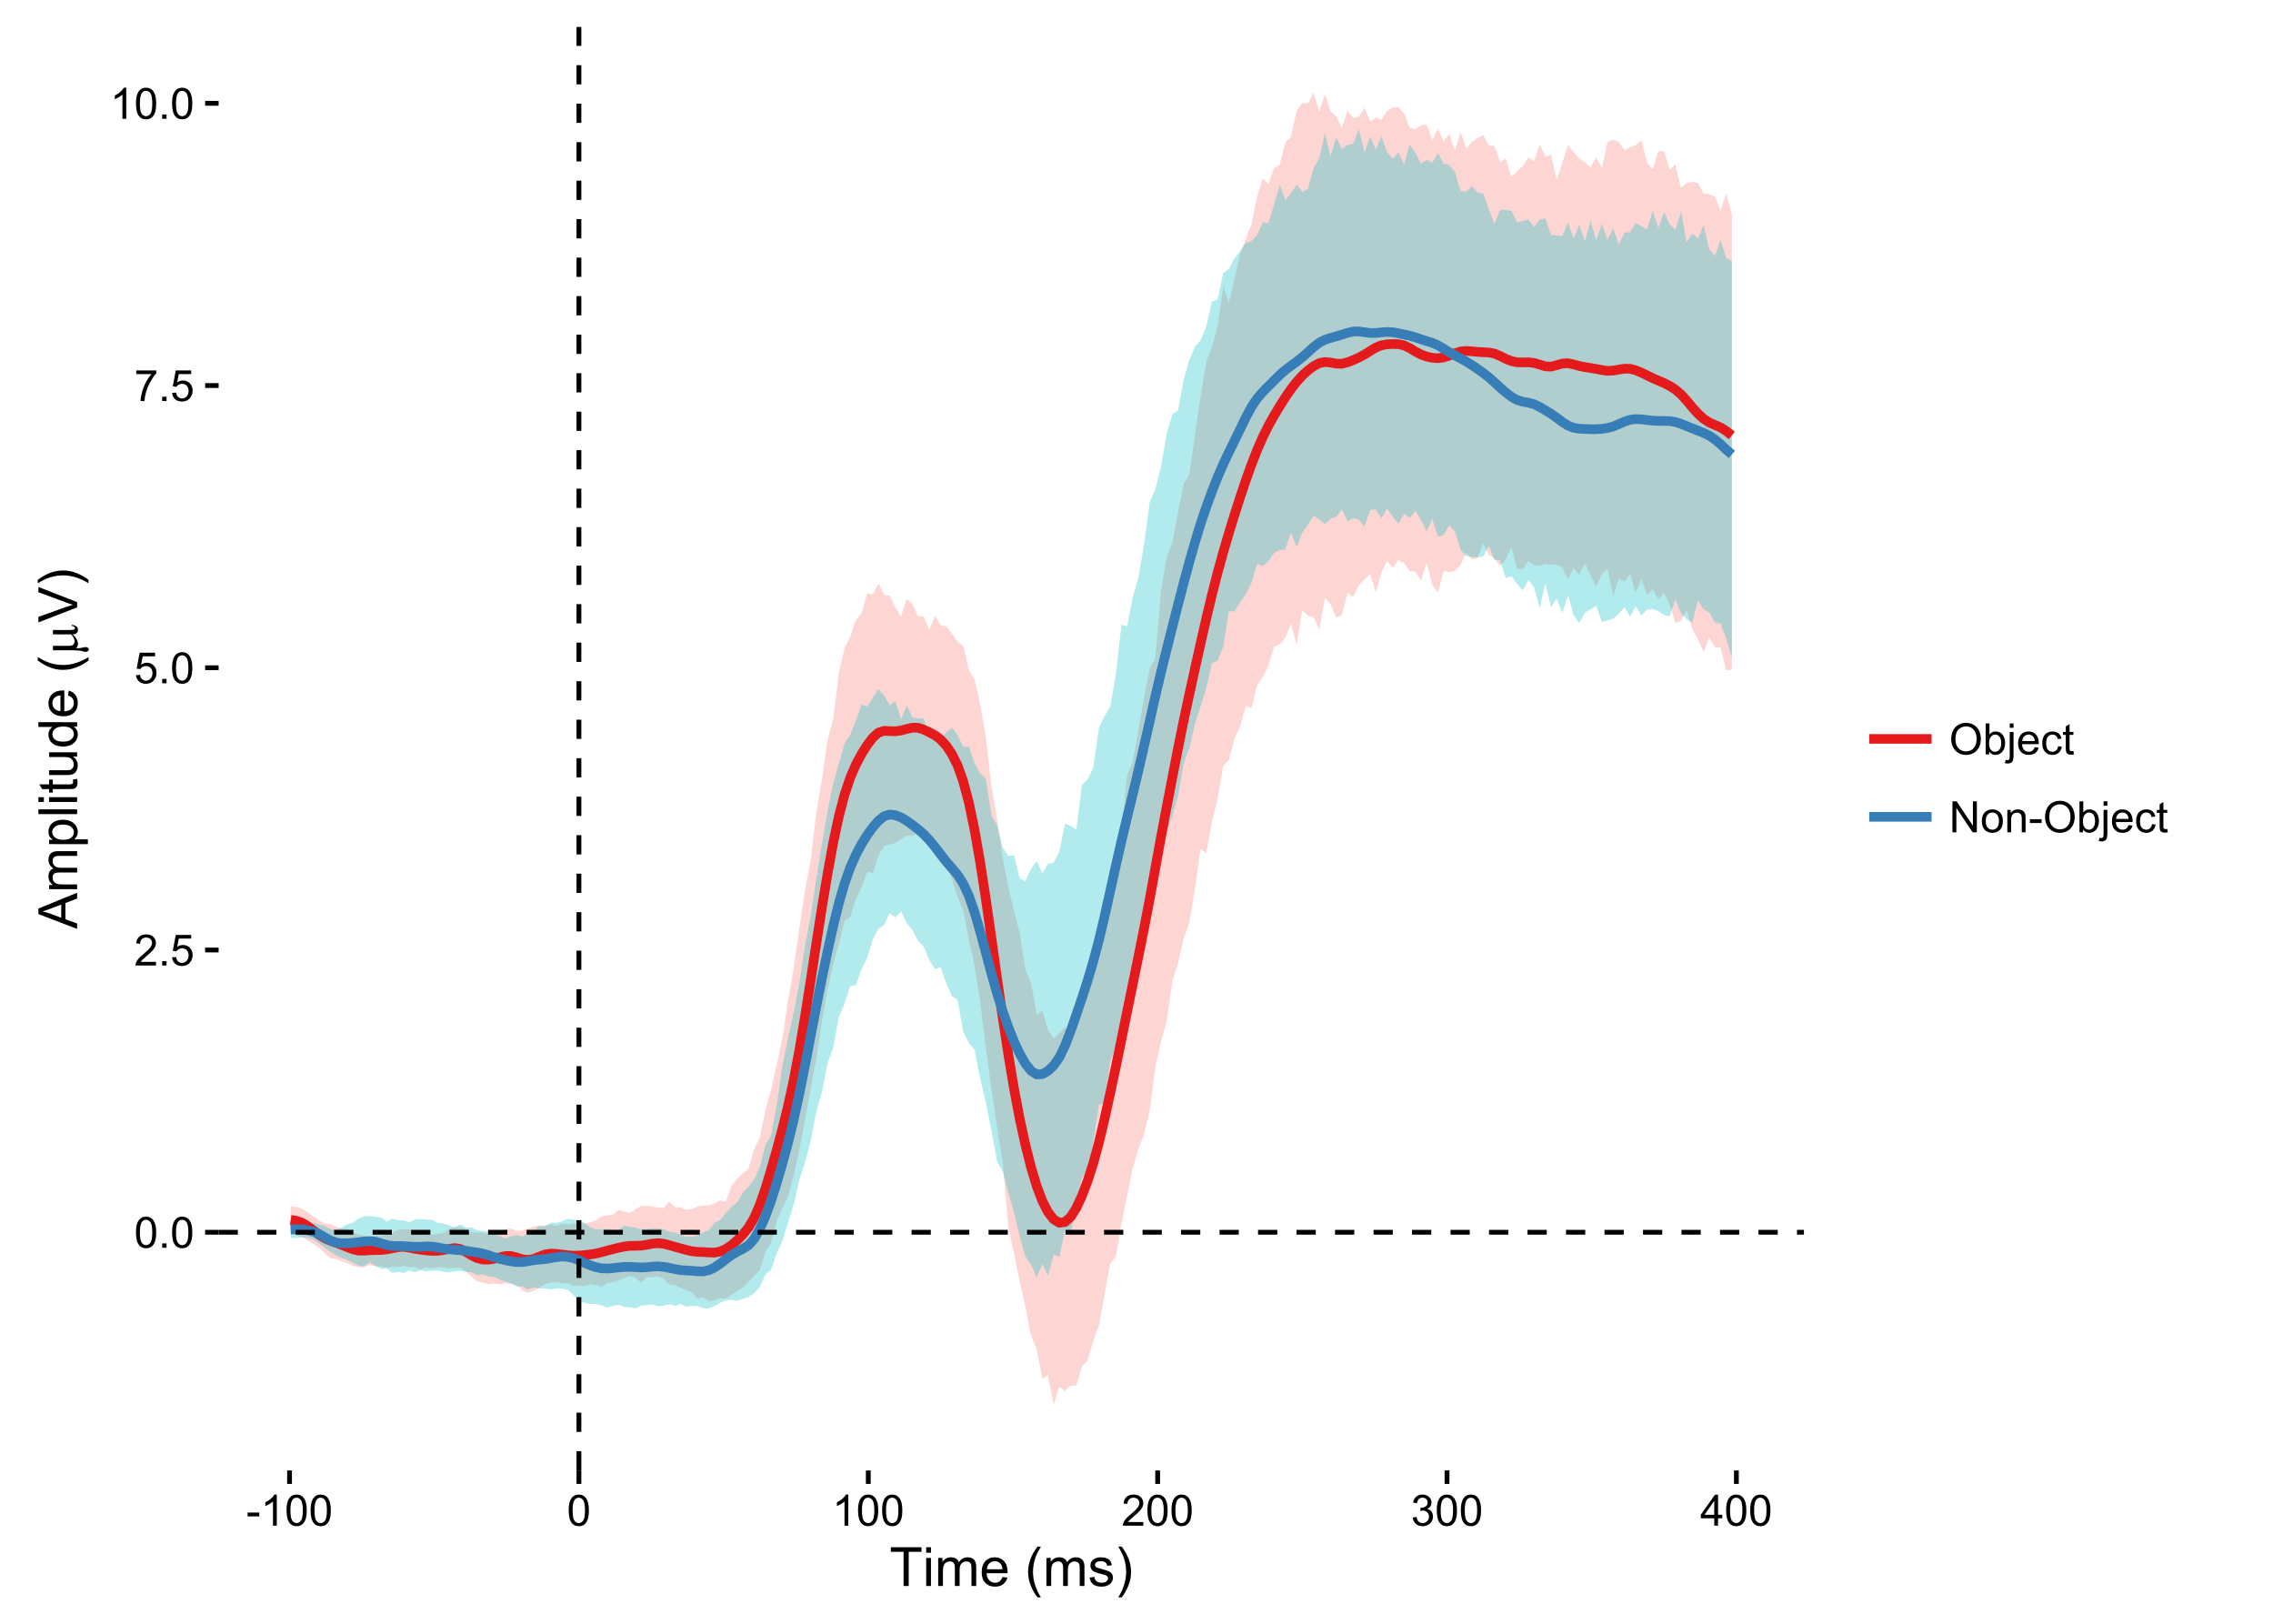 <?xml version="1.0" encoding="UTF-8"?>
<svg xmlns="http://www.w3.org/2000/svg" xmlns:xlink="http://www.w3.org/1999/xlink" width="504pt" height="360pt" viewBox="0 0 504 360" version="1.1">
<defs>
<g>
<symbol overflow="visible" id="glyph0-0">
<path style="stroke:none;" d="M 0.398 -3.391 C 0.398 -4.199 0.48 -4.852 0.648 -5.352 C 0.812 -5.844 1.062 -6.227 1.395 -6.496 C 1.723 -6.762 2.137 -6.895 2.641 -6.898 C 3.004 -6.895 3.328 -6.82 3.609 -6.676 C 3.887 -6.523 4.113 -6.312 4.297 -6.035 C 4.477 -5.754 4.621 -5.41 4.723 -5.012 C 4.824 -4.605 4.875 -4.066 4.879 -3.391 C 4.875 -2.582 4.793 -1.93 4.629 -1.438 C 4.465 -0.938 4.215 -0.555 3.887 -0.289 C 3.555 -0.016 3.141 0.117 2.641 0.117 C 1.973 0.117 1.453 -0.117 1.078 -0.594 C 0.625 -1.164 0.398 -2.098 0.398 -3.391 Z M 1.266 -3.391 C 1.266 -2.258 1.395 -1.508 1.66 -1.137 C 1.922 -0.762 2.25 -0.574 2.641 -0.578 C 3.023 -0.574 3.348 -0.762 3.613 -1.141 C 3.875 -1.512 4.008 -2.262 4.012 -3.391 C 4.008 -4.52 3.875 -5.27 3.613 -5.645 C 3.348 -6.012 3.02 -6.199 2.629 -6.203 C 2.238 -6.199 1.93 -6.035 1.703 -5.711 C 1.41 -5.289 1.266 -4.516 1.266 -3.391 Z M 1.266 -3.391 "/>
</symbol>
<symbol overflow="visible" id="glyph0-1">
<path style="stroke:none;" d="M 0.871 0 L 0.871 -0.961 L 1.832 -0.961 L 1.832 0 Z M 0.871 0 "/>
</symbol>
<symbol overflow="visible" id="glyph0-2">
<path style="stroke:none;" d="M 4.832 -0.812 L 4.832 0 L 0.289 0 C 0.281 -0.203 0.316 -0.398 0.391 -0.586 C 0.504 -0.895 0.688 -1.199 0.945 -1.5 C 1.195 -1.797 1.562 -2.141 2.047 -2.539 C 2.789 -3.148 3.297 -3.637 3.562 -3.996 C 3.824 -4.352 3.953 -4.688 3.957 -5.012 C 3.953 -5.34 3.836 -5.621 3.598 -5.855 C 3.355 -6.082 3.043 -6.199 2.664 -6.203 C 2.254 -6.199 1.93 -6.078 1.688 -5.836 C 1.441 -5.59 1.316 -5.25 1.316 -4.824 L 0.449 -4.914 C 0.508 -5.559 0.73 -6.051 1.121 -6.391 C 1.504 -6.727 2.023 -6.895 2.68 -6.898 C 3.336 -6.895 3.859 -6.715 4.246 -6.352 C 4.629 -5.984 4.82 -5.531 4.824 -4.992 C 4.82 -4.715 4.766 -4.441 4.652 -4.18 C 4.539 -3.91 4.352 -3.633 4.094 -3.34 C 3.832 -3.047 3.398 -2.645 2.793 -2.133 C 2.285 -1.707 1.961 -1.418 1.816 -1.266 C 1.672 -1.113 1.551 -0.961 1.461 -0.812 Z M 4.832 -0.812 "/>
</symbol>
<symbol overflow="visible" id="glyph0-3">
<path style="stroke:none;" d="M 0.398 -1.801 L 1.285 -1.875 C 1.348 -1.441 1.5 -1.117 1.742 -0.902 C 1.977 -0.684 2.266 -0.574 2.605 -0.578 C 3.008 -0.574 3.352 -0.727 3.637 -1.035 C 3.914 -1.34 4.055 -1.746 4.059 -2.254 C 4.055 -2.734 3.918 -3.113 3.652 -3.395 C 3.379 -3.668 3.027 -3.809 2.594 -3.812 C 2.316 -3.809 2.07 -3.746 1.855 -3.625 C 1.633 -3.5 1.461 -3.34 1.34 -3.145 L 0.547 -3.25 L 1.215 -6.777 L 4.633 -6.777 L 4.633 -5.973 L 1.891 -5.973 L 1.52 -4.125 C 1.926 -4.41 2.359 -4.551 2.816 -4.555 C 3.414 -4.551 3.922 -4.344 4.336 -3.93 C 4.746 -3.512 4.949 -2.977 4.953 -2.328 C 4.949 -1.703 4.77 -1.168 4.41 -0.719 C 3.969 -0.16 3.367 0.117 2.605 0.117 C 1.977 0.117 1.465 -0.055 1.074 -0.406 C 0.676 -0.754 0.453 -1.219 0.398 -1.801 Z M 0.398 -1.801 "/>
</symbol>
<symbol overflow="visible" id="glyph0-4">
<path style="stroke:none;" d="M 0.453 -5.973 L 0.453 -6.781 L 4.902 -6.781 L 4.902 -6.125 C 4.461 -5.656 4.027 -5.039 3.602 -4.27 C 3.168 -3.496 2.836 -2.703 2.605 -1.891 C 2.434 -1.312 2.324 -0.684 2.281 0 L 1.414 0 C 1.422 -0.539 1.531 -1.191 1.734 -1.961 C 1.938 -2.723 2.227 -3.461 2.609 -4.176 C 2.984 -4.883 3.391 -5.48 3.82 -5.973 Z M 0.453 -5.973 "/>
</symbol>
<symbol overflow="visible" id="glyph0-5">
<path style="stroke:none;" d="M 3.578 0 L 2.734 0 L 2.734 -5.375 C 2.527 -5.18 2.262 -4.988 1.934 -4.793 C 1.602 -4.598 1.305 -4.453 1.047 -4.359 L 1.047 -5.176 C 1.516 -5.395 1.926 -5.664 2.281 -5.98 C 2.633 -6.293 2.883 -6.598 3.031 -6.898 L 3.578 -6.898 Z M 3.578 0 "/>
</symbol>
<symbol overflow="visible" id="glyph0-6">
<path style="stroke:none;" d="M 0.305 -2.062 L 0.305 -2.91 L 2.898 -2.91 L 2.898 -2.062 Z M 0.305 -2.062 "/>
</symbol>
<symbol overflow="visible" id="glyph0-7">
<path style="stroke:none;" d="M 0.402 -1.812 L 1.246 -1.926 C 1.34 -1.445 1.504 -1.102 1.738 -0.895 C 1.969 -0.68 2.254 -0.574 2.594 -0.578 C 2.988 -0.574 3.324 -0.711 3.598 -0.988 C 3.871 -1.262 4.008 -1.602 4.008 -2.012 C 4.008 -2.395 3.879 -2.715 3.629 -2.969 C 3.371 -3.219 3.051 -3.344 2.664 -3.348 C 2.5 -3.344 2.301 -3.312 2.066 -3.254 L 2.16 -3.992 C 2.215 -3.984 2.262 -3.984 2.297 -3.984 C 2.656 -3.984 2.977 -4.078 3.266 -4.266 C 3.551 -4.453 3.695 -4.742 3.699 -5.133 C 3.695 -5.441 3.59 -5.695 3.383 -5.902 C 3.172 -6.102 2.902 -6.203 2.574 -6.207 C 2.242 -6.203 1.969 -6.102 1.754 -5.895 C 1.531 -5.688 1.391 -5.379 1.332 -4.969 L 0.488 -5.117 C 0.586 -5.68 0.82 -6.121 1.188 -6.434 C 1.551 -6.742 2.008 -6.895 2.555 -6.898 C 2.93 -6.895 3.273 -6.816 3.59 -6.656 C 3.902 -6.496 4.145 -6.277 4.312 -6 C 4.48 -5.719 4.562 -5.422 4.566 -5.113 C 4.562 -4.812 4.484 -4.543 4.324 -4.301 C 4.164 -4.059 3.926 -3.863 3.617 -3.723 C 4.02 -3.625 4.336 -3.43 4.562 -3.137 C 4.785 -2.84 4.898 -2.473 4.902 -2.031 C 4.898 -1.426 4.68 -0.918 4.246 -0.504 C 3.805 -0.09 3.25 0.117 2.586 0.121 C 1.98 0.117 1.48 -0.059 1.086 -0.418 C 0.684 -0.773 0.457 -1.238 0.402 -1.812 Z M 0.402 -1.812 "/>
</symbol>
<symbol overflow="visible" id="glyph0-8">
<path style="stroke:none;" d="M 3.102 0 L 3.102 -1.645 L 0.121 -1.645 L 0.121 -2.418 L 3.258 -6.871 L 3.945 -6.871 L 3.945 -2.418 L 4.875 -2.418 L 4.875 -1.645 L 3.945 -1.645 L 3.945 0 Z M 3.102 -2.418 L 3.102 -5.516 L 0.953 -2.418 Z M 3.102 -2.418 "/>
</symbol>
<symbol overflow="visible" id="glyph0-9">
<path style="stroke:none;" d="M 0.465 -3.348 C 0.461 -4.484 0.77 -5.379 1.383 -6.023 C 1.992 -6.668 2.781 -6.988 3.754 -6.992 C 4.387 -6.988 4.957 -6.84 5.469 -6.539 C 5.977 -6.234 6.367 -5.809 6.633 -5.27 C 6.898 -4.723 7.031 -4.109 7.035 -3.426 C 7.031 -2.727 6.891 -2.102 6.613 -1.555 C 6.328 -1 5.93 -0.586 5.418 -0.305 C 4.898 -0.023 4.344 0.117 3.75 0.117 C 3.102 0.117 2.523 -0.039 2.016 -0.352 C 1.504 -0.664 1.117 -1.09 0.855 -1.629 C 0.594 -2.168 0.461 -2.738 0.465 -3.348 Z M 1.402 -3.332 C 1.398 -2.5 1.621 -1.848 2.07 -1.375 C 2.512 -0.895 3.07 -0.656 3.746 -0.66 C 4.426 -0.656 4.988 -0.898 5.434 -1.383 C 5.871 -1.863 6.094 -2.543 6.098 -3.43 C 6.094 -3.984 6 -4.473 5.812 -4.895 C 5.625 -5.309 5.348 -5.633 4.984 -5.867 C 4.617 -6.094 4.207 -6.211 3.758 -6.211 C 3.109 -6.211 2.559 -5.988 2.098 -5.547 C 1.633 -5.102 1.398 -4.363 1.402 -3.332 Z M 1.402 -3.332 "/>
</symbol>
<symbol overflow="visible" id="glyph0-10">
<path style="stroke:none;" d="M 1.41 0 L 0.629 0 L 0.629 -6.871 L 1.473 -6.871 L 1.473 -4.422 C 1.824 -4.863 2.281 -5.086 2.836 -5.09 C 3.141 -5.086 3.43 -5.023 3.707 -4.902 C 3.977 -4.777 4.199 -4.605 4.379 -4.383 C 4.551 -4.16 4.691 -3.891 4.793 -3.574 C 4.895 -3.258 4.945 -2.918 4.945 -2.562 C 4.945 -1.707 4.734 -1.051 4.312 -0.586 C 3.891 -0.121 3.383 0.109 2.793 0.113 C 2.203 0.109 1.742 -0.133 1.41 -0.625 Z M 1.402 -2.527 C 1.398 -1.926 1.48 -1.496 1.645 -1.234 C 1.906 -0.797 2.266 -0.578 2.723 -0.582 C 3.09 -0.578 3.41 -0.738 3.68 -1.062 C 3.945 -1.379 4.078 -1.855 4.082 -2.492 C 4.078 -3.141 3.949 -3.621 3.695 -3.934 C 3.434 -4.238 3.121 -4.395 2.762 -4.398 C 2.387 -4.395 2.07 -4.234 1.805 -3.918 C 1.535 -3.594 1.398 -3.129 1.402 -2.527 Z M 1.402 -2.527 "/>
</symbol>
<symbol overflow="visible" id="glyph0-11">
<path style="stroke:none;" d="M 0.629 -5.891 L 0.629 -6.871 L 1.473 -6.871 L 1.473 -5.891 Z M -0.441 1.93 L -0.281 1.215 C -0.109 1.254 0.023 1.277 0.117 1.281 C 0.289 1.277 0.414 1.219 0.5 1.109 C 0.582 0.992 0.625 0.707 0.629 0.254 L 0.629 -4.977 L 1.473 -4.977 L 1.473 0.273 C 1.469 0.883 1.391 1.309 1.234 1.551 C 1.027 1.859 0.688 2.016 0.219 2.02 C -0.008 2.016 -0.223 1.984 -0.441 1.93 Z M -0.441 1.93 "/>
</symbol>
<symbol overflow="visible" id="glyph0-12">
<path style="stroke:none;" d="M 4.039 -1.602 L 4.914 -1.496 C 4.773 -0.98 4.52 -0.586 4.148 -0.309 C 3.773 -0.027 3.297 0.109 2.723 0.113 C 1.992 0.109 1.414 -0.109 0.992 -0.559 C 0.562 -1.004 0.352 -1.633 0.352 -2.445 C 0.352 -3.281 0.566 -3.934 0.996 -4.395 C 1.426 -4.855 1.984 -5.086 2.676 -5.09 C 3.34 -5.086 3.883 -4.859 4.309 -4.41 C 4.727 -3.953 4.938 -3.316 4.941 -2.5 C 4.938 -2.445 4.938 -2.371 4.938 -2.273 L 1.223 -2.273 C 1.25 -1.727 1.406 -1.305 1.688 -1.016 C 1.965 -0.723 2.309 -0.578 2.727 -0.582 C 3.031 -0.578 3.297 -0.66 3.52 -0.824 C 3.734 -0.984 3.906 -1.242 4.039 -1.602 Z M 1.27 -2.969 L 4.051 -2.969 C 4.008 -3.383 3.902 -3.695 3.73 -3.91 C 3.461 -4.23 3.113 -4.395 2.688 -4.398 C 2.297 -4.395 1.969 -4.266 1.707 -4.008 C 1.441 -3.746 1.297 -3.398 1.27 -2.969 Z M 1.27 -2.969 "/>
</symbol>
<symbol overflow="visible" id="glyph0-13">
<path style="stroke:none;" d="M 3.883 -1.824 L 4.711 -1.715 C 4.617 -1.141 4.383 -0.691 4.012 -0.371 C 3.637 -0.047 3.18 0.109 2.641 0.113 C 1.957 0.109 1.41 -0.109 0.996 -0.555 C 0.582 -0.996 0.375 -1.633 0.375 -2.469 C 0.375 -3.004 0.461 -3.477 0.641 -3.879 C 0.816 -4.281 1.09 -4.582 1.453 -4.785 C 1.816 -4.984 2.211 -5.086 2.645 -5.09 C 3.18 -5.086 3.621 -4.949 3.969 -4.68 C 4.309 -4.402 4.531 -4.016 4.633 -3.516 L 3.812 -3.391 C 3.73 -3.723 3.59 -3.973 3.395 -4.145 C 3.191 -4.309 2.953 -4.395 2.676 -4.398 C 2.25 -4.395 1.906 -4.242 1.641 -3.941 C 1.375 -3.633 1.242 -3.148 1.242 -2.492 C 1.242 -1.82 1.367 -1.336 1.625 -1.035 C 1.879 -0.73 2.215 -0.578 2.629 -0.582 C 2.957 -0.578 3.234 -0.68 3.457 -0.887 C 3.68 -1.086 3.82 -1.398 3.883 -1.824 Z M 3.883 -1.824 "/>
</symbol>
<symbol overflow="visible" id="glyph0-14">
<path style="stroke:none;" d="M 2.477 -0.754 L 2.598 -0.008 C 2.355 0.043 2.145 0.062 1.961 0.066 C 1.652 0.062 1.414 0.02 1.246 -0.078 C 1.074 -0.172 0.957 -0.301 0.891 -0.461 C 0.82 -0.617 0.785 -0.949 0.789 -1.457 L 0.789 -4.32 L 0.168 -4.32 L 0.168 -4.977 L 0.789 -4.977 L 0.789 -6.211 L 1.625 -6.719 L 1.625 -4.977 L 2.477 -4.977 L 2.477 -4.32 L 1.625 -4.32 L 1.625 -1.41 C 1.621 -1.168 1.637 -1.012 1.668 -0.945 C 1.695 -0.875 1.746 -0.82 1.816 -0.781 C 1.883 -0.738 1.977 -0.719 2.105 -0.723 C 2.195 -0.719 2.32 -0.73 2.477 -0.754 Z M 2.477 -0.754 "/>
</symbol>
<symbol overflow="visible" id="glyph0-15">
<path style="stroke:none;" d="M 0.73 0 L 0.73 -6.871 L 1.664 -6.871 L 5.273 -1.477 L 5.273 -6.871 L 6.145 -6.871 L 6.145 0 L 5.211 0 L 1.602 -5.398 L 1.602 0 Z M 0.73 0 "/>
</symbol>
<symbol overflow="visible" id="glyph0-16">
<path style="stroke:none;" d="M 0.32 -2.488 C 0.316 -3.406 0.57 -4.09 1.086 -4.539 C 1.512 -4.902 2.035 -5.086 2.652 -5.09 C 3.336 -5.086 3.895 -4.863 4.332 -4.418 C 4.762 -3.969 4.98 -3.348 4.984 -2.559 C 4.98 -1.914 4.883 -1.41 4.695 -1.047 C 4.5 -0.676 4.223 -0.391 3.855 -0.191 C 3.488 0.012 3.086 0.109 2.652 0.113 C 1.953 0.109 1.391 -0.109 0.965 -0.555 C 0.531 -1 0.316 -1.645 0.32 -2.488 Z M 1.188 -2.488 C 1.184 -1.848 1.32 -1.371 1.602 -1.055 C 1.875 -0.738 2.227 -0.578 2.652 -0.582 C 3.07 -0.578 3.418 -0.738 3.699 -1.059 C 3.973 -1.375 4.113 -1.859 4.117 -2.516 C 4.113 -3.129 3.973 -3.598 3.695 -3.914 C 3.414 -4.23 3.066 -4.387 2.652 -4.391 C 2.227 -4.387 1.875 -4.23 1.602 -3.918 C 1.32 -3.602 1.184 -3.125 1.188 -2.488 Z M 1.188 -2.488 "/>
</symbol>
<symbol overflow="visible" id="glyph0-17">
<path style="stroke:none;" d="M 0.633 0 L 0.633 -4.977 L 1.391 -4.977 L 1.391 -4.27 C 1.754 -4.812 2.285 -5.086 2.977 -5.09 C 3.273 -5.086 3.547 -5.031 3.801 -4.926 C 4.051 -4.816 4.238 -4.676 4.367 -4.504 C 4.488 -4.328 4.578 -4.121 4.633 -3.883 C 4.66 -3.723 4.676 -3.449 4.68 -3.062 L 4.68 0 L 3.836 0 L 3.836 -3.027 C 3.832 -3.367 3.797 -3.625 3.734 -3.797 C 3.664 -3.969 3.551 -4.105 3.387 -4.207 C 3.219 -4.309 3.02 -4.359 2.797 -4.359 C 2.434 -4.359 2.125 -4.242 1.867 -4.016 C 1.605 -3.785 1.477 -3.355 1.477 -2.719 L 1.477 0 Z M 0.633 0 "/>
</symbol>
<symbol overflow="visible" id="glyph1-0">
<path style="stroke:none;" d="M 3.109 0 L 3.109 -7.578 L 0.281 -7.578 L 0.281 -8.59 L 7.09 -8.59 L 7.09 -7.578 L 4.25 -7.578 L 4.25 0 Z M 3.109 0 "/>
</symbol>
<symbol overflow="visible" id="glyph1-1">
<path style="stroke:none;" d="M 0.797 -7.375 L 0.797 -8.59 L 1.852 -8.59 L 1.852 -7.375 Z M 0.797 0 L 0.797 -6.223 L 1.852 -6.223 L 1.852 0 Z M 0.797 0 "/>
</symbol>
<symbol overflow="visible" id="glyph1-2">
<path style="stroke:none;" d="M 0.789 0 L 0.789 -6.223 L 1.734 -6.223 L 1.734 -5.352 C 1.93 -5.648 2.188 -5.895 2.512 -6.082 C 2.836 -6.27 3.207 -6.363 3.621 -6.363 C 4.082 -6.363 4.457 -6.266 4.754 -6.074 C 5.043 -5.883 5.254 -5.617 5.379 -5.273 C 5.871 -6 6.512 -6.363 7.301 -6.363 C 7.918 -6.363 8.391 -6.191 8.723 -5.848 C 9.055 -5.504 9.223 -4.977 9.223 -4.273 L 9.223 0 L 8.172 0 L 8.172 -3.922 C 8.168 -4.34 8.133 -4.645 8.07 -4.832 C 8 -5.016 7.879 -5.164 7.699 -5.277 C 7.52 -5.391 7.309 -5.449 7.066 -5.449 C 6.629 -5.449 6.266 -5.301 5.977 -5.012 C 5.688 -4.719 5.543 -4.254 5.543 -3.617 L 5.543 0 L 4.488 0 L 4.488 -4.043 C 4.488 -4.512 4.402 -4.863 4.23 -5.098 C 4.059 -5.332 3.777 -5.449 3.387 -5.449 C 3.09 -5.449 2.812 -5.371 2.562 -5.215 C 2.309 -5.059 2.129 -4.828 2.016 -4.527 C 1.898 -4.227 1.84 -3.793 1.844 -3.227 L 1.844 0 Z M 0.789 0 "/>
</symbol>
<symbol overflow="visible" id="glyph1-3">
<path style="stroke:none;" d="M 5.051 -2.004 L 6.141 -1.867 C 5.969 -1.23 5.648 -0.738 5.184 -0.387 C 4.719 -0.035 4.125 0.141 3.406 0.141 C 2.492 0.141 1.77 -0.137 1.238 -0.699 C 0.699 -1.254 0.434 -2.043 0.438 -3.059 C 0.434 -4.105 0.703 -4.918 1.246 -5.496 C 1.781 -6.074 2.48 -6.363 3.344 -6.363 C 4.176 -6.363 4.855 -6.078 5.383 -5.512 C 5.91 -4.945 6.176 -4.148 6.176 -3.125 C 6.176 -3.059 6.172 -2.965 6.172 -2.844 L 1.531 -2.844 C 1.562 -2.156 1.758 -1.633 2.109 -1.27 C 2.457 -0.906 2.891 -0.727 3.41 -0.727 C 3.797 -0.727 4.125 -0.828 4.402 -1.031 C 4.672 -1.234 4.891 -1.559 5.051 -2.004 Z M 1.586 -3.711 L 5.062 -3.711 C 5.016 -4.227 4.883 -4.621 4.664 -4.887 C 4.328 -5.293 3.891 -5.496 3.359 -5.496 C 2.871 -5.496 2.465 -5.332 2.137 -5.008 C 1.805 -4.684 1.621 -4.25 1.586 -3.711 Z M 1.586 -3.711 "/>
</symbol>
<symbol overflow="visible" id="glyph1-4">
<path style="stroke:none;" d=""/>
</symbol>
<symbol overflow="visible" id="glyph1-5">
<path style="stroke:none;" d="M 2.805 2.523 C 2.223 1.785 1.73 0.93 1.328 -0.055 C 0.926 -1.035 0.727 -2.055 0.727 -3.109 C 0.727 -4.039 0.875 -4.93 1.18 -5.781 C 1.523 -6.77 2.066 -7.754 2.805 -8.734 L 3.562 -8.734 C 3.086 -7.918 2.773 -7.34 2.625 -6.996 C 2.383 -6.457 2.195 -5.895 2.062 -5.309 C 1.895 -4.574 1.809 -3.84 1.812 -3.105 C 1.809 -1.227 2.395 0.648 3.562 2.523 Z M 2.805 2.523 "/>
</symbol>
<symbol overflow="visible" id="glyph1-6">
<path style="stroke:none;" d="M 0.367 -1.859 L 1.414 -2.023 C 1.469 -1.602 1.633 -1.281 1.902 -1.059 C 2.168 -0.836 2.543 -0.727 3.023 -0.727 C 3.508 -0.727 3.867 -0.824 4.102 -1.023 C 4.336 -1.219 4.453 -1.449 4.453 -1.719 C 4.453 -1.953 4.348 -2.141 4.141 -2.281 C 3.996 -2.371 3.637 -2.492 3.062 -2.637 C 2.289 -2.832 1.754 -3 1.457 -3.145 C 1.156 -3.285 0.93 -3.48 0.777 -3.734 C 0.621 -3.984 0.543 -4.266 0.547 -4.57 C 0.543 -4.844 0.605 -5.098 0.734 -5.34 C 0.859 -5.574 1.035 -5.773 1.254 -5.93 C 1.418 -6.047 1.641 -6.148 1.926 -6.234 C 2.207 -6.32 2.512 -6.363 2.836 -6.363 C 3.324 -6.363 3.75 -6.293 4.121 -6.152 C 4.488 -6.012 4.762 -5.82 4.938 -5.578 C 5.113 -5.336 5.234 -5.016 5.305 -4.617 L 4.273 -4.477 C 4.223 -4.797 4.086 -5.047 3.863 -5.227 C 3.637 -5.406 3.32 -5.496 2.914 -5.496 C 2.426 -5.496 2.082 -5.414 1.875 -5.254 C 1.664 -5.094 1.559 -4.906 1.562 -4.695 C 1.559 -4.555 1.602 -4.434 1.695 -4.324 C 1.773 -4.211 1.91 -4.117 2.098 -4.043 C 2.203 -4.004 2.512 -3.914 3.031 -3.773 C 3.773 -3.574 4.293 -3.41 4.59 -3.285 C 4.879 -3.156 5.113 -2.973 5.285 -2.73 C 5.453 -2.488 5.535 -2.188 5.539 -1.828 C 5.535 -1.477 5.434 -1.145 5.23 -0.832 C 5.023 -0.52 4.727 -0.277 4.34 -0.113 C 3.953 0.059 3.516 0.141 3.031 0.141 C 2.219 0.141 1.602 -0.027 1.18 -0.363 C 0.754 -0.699 0.484 -1.195 0.367 -1.859 Z M 0.367 -1.859 "/>
</symbol>
<symbol overflow="visible" id="glyph1-7">
<path style="stroke:none;" d="M 1.484 2.523 L 0.727 2.523 C 1.891 0.648 2.473 -1.227 2.477 -3.105 C 2.473 -3.84 2.391 -4.566 2.227 -5.289 C 2.094 -5.875 1.906 -6.438 1.672 -6.977 C 1.516 -7.328 1.203 -7.914 0.727 -8.734 L 1.484 -8.734 C 2.215 -7.754 2.758 -6.77 3.109 -5.781 C 3.41 -4.93 3.562 -4.039 3.562 -3.109 C 3.562 -2.055 3.359 -1.035 2.957 -0.055 C 2.551 0.93 2.059 1.785 1.484 2.523 Z M 1.484 2.523 "/>
</symbol>
<symbol overflow="visible" id="glyph2-0">
<path style="stroke:none;" d="M 0 0.016 L -8.59 -3.281 L -8.59 -4.508 L 0 -8.023 L 0 -6.727 L -2.602 -5.727 L -2.602 -2.133 L 0 -1.188 Z M -3.527 -2.461 L -3.527 -5.375 L -5.906 -4.477 C -6.629 -4.203 -7.223 -4 -7.688 -3.867 C -7.133 -3.758 -6.586 -3.602 -6.047 -3.406 Z M -3.527 -2.461 "/>
</symbol>
<symbol overflow="visible" id="glyph2-1">
<path style="stroke:none;" d="M 0 -0.789 L -6.223 -0.793 L -6.223 -1.734 L -5.352 -1.734 C -5.648 -1.93 -5.895 -2.188 -6.082 -2.512 C -6.27 -2.836 -6.363 -3.207 -6.363 -3.621 C -6.363 -4.082 -6.266 -4.457 -6.074 -4.754 C -5.883 -5.043 -5.617 -5.254 -5.273 -5.379 C -6 -5.871 -6.363 -6.512 -6.363 -7.301 C -6.363 -7.918 -6.191 -8.391 -5.848 -8.723 C -5.504 -9.055 -4.977 -9.223 -4.27 -9.223 L 0 -9.223 L 0 -8.172 L -3.918 -8.172 C -4.336 -8.168 -4.641 -8.133 -4.828 -8.07 C -5.016 -8 -5.164 -7.879 -5.277 -7.699 C -5.391 -7.52 -5.449 -7.309 -5.449 -7.066 C -5.449 -6.629 -5.301 -6.266 -5.012 -5.977 C -4.719 -5.688 -4.254 -5.543 -3.613 -5.543 L 0 -5.543 L 0 -4.488 L -4.043 -4.488 C -4.512 -4.488 -4.863 -4.402 -5.098 -4.23 C -5.332 -4.059 -5.449 -3.777 -5.449 -3.387 C -5.449 -3.09 -5.371 -2.812 -5.215 -2.562 C -5.059 -2.309 -4.828 -2.129 -4.527 -2.016 C -4.227 -1.902 -3.793 -1.844 -3.227 -1.848 L 0 -1.844 Z M 0 -0.789 "/>
</symbol>
<symbol overflow="visible" id="glyph2-2">
<path style="stroke:none;" d="M 2.383 -0.789 L -6.223 -0.793 L -6.223 -1.754 L -5.414 -1.754 C -5.73 -1.977 -5.965 -2.234 -6.125 -2.52 C -6.281 -2.805 -6.363 -3.148 -6.363 -3.559 C -6.363 -4.082 -6.227 -4.551 -5.953 -4.961 C -5.68 -5.363 -5.293 -5.672 -4.793 -5.883 C -4.293 -6.09 -3.746 -6.191 -3.156 -6.195 C -2.52 -6.191 -1.945 -6.078 -1.438 -5.852 C -0.922 -5.621 -0.531 -5.289 -0.266 -4.855 C 0.008 -4.418 0.141 -3.961 0.141 -3.48 C 0.141 -3.129 0.066 -2.812 -0.082 -2.535 C -0.23 -2.254 -0.418 -2.023 -0.645 -1.844 L 2.383 -1.844 Z M -3.078 -1.746 C -2.273 -1.746 -1.684 -1.906 -1.301 -2.23 C -0.918 -2.555 -0.727 -2.949 -0.727 -3.41 C -0.727 -3.879 -0.922 -4.277 -1.32 -4.613 C -1.711 -4.945 -2.328 -5.113 -3.164 -5.117 C -3.953 -5.113 -4.547 -4.949 -4.945 -4.625 C -5.34 -4.297 -5.535 -3.91 -5.539 -3.457 C -5.535 -3.008 -5.324 -2.609 -4.906 -2.266 C -4.484 -1.918 -3.875 -1.746 -3.078 -1.746 Z M -3.078 -1.746 "/>
</symbol>
<symbol overflow="visible" id="glyph2-3">
<path style="stroke:none;" d="M 0 -0.766 L -8.59 -0.77 L -8.59 -1.824 L 0 -1.82 Z M 0 -0.766 "/>
</symbol>
<symbol overflow="visible" id="glyph2-4">
<path style="stroke:none;" d="M -7.375 -0.797 L -8.59 -0.797 L -8.59 -1.852 L -7.375 -1.852 Z M 0 -0.797 L -6.223 -0.797 L -6.223 -1.852 L 0 -1.852 Z M 0 -0.797 "/>
</symbol>
<symbol overflow="visible" id="glyph2-5">
<path style="stroke:none;" d="M -0.941 -3.094 L -0.012 -3.246 C 0.051 -2.949 0.082 -2.684 0.082 -2.449 C 0.082 -2.066 0.023 -1.77 -0.098 -1.559 C -0.219 -1.348 -0.379 -1.199 -0.574 -1.113 C -0.77 -1.027 -1.184 -0.984 -1.82 -0.984 L -5.402 -0.984 L -5.402 -0.211 L -6.223 -0.211 L -6.223 -0.984 L -7.766 -0.984 L -8.398 -2.035 L -6.223 -2.035 L -6.223 -3.094 L -5.402 -3.094 L -5.402 -2.035 L -1.762 -2.031 C -1.461 -2.027 -1.27 -2.047 -1.184 -2.086 C -1.098 -2.125 -1.027 -2.184 -0.977 -2.27 C -0.926 -2.352 -0.902 -2.473 -0.902 -2.633 C -0.902 -2.742 -0.914 -2.898 -0.941 -3.094 Z M -0.941 -3.094 "/>
</symbol>
<symbol overflow="visible" id="glyph2-6">
<path style="stroke:none;" d="M 0 -4.867 L -0.914 -4.867 C -0.211 -4.379 0.141 -3.723 0.141 -2.895 C 0.141 -2.527 0.07 -2.184 -0.07 -1.867 C -0.211 -1.547 -0.387 -1.309 -0.598 -1.156 C -0.809 -1 -1.07 -0.895 -1.383 -0.832 C -1.59 -0.789 -1.918 -0.766 -2.367 -0.77 L -6.223 -0.77 L -6.223 -1.824 L -2.773 -1.824 C -2.219 -1.82 -1.848 -1.844 -1.656 -1.887 C -1.379 -1.949 -1.16 -2.09 -1.004 -2.309 C -0.84 -2.523 -0.762 -2.789 -0.766 -3.105 C -0.762 -3.418 -0.844 -3.715 -1.008 -3.996 C -1.172 -4.273 -1.391 -4.469 -1.672 -4.586 C -1.945 -4.699 -2.352 -4.758 -2.887 -4.758 L -6.223 -4.758 L -6.223 -5.812 L 0 -5.812 Z M 0 -4.867 "/>
</symbol>
<symbol overflow="visible" id="glyph2-7">
<path style="stroke:none;" d="M 0 -4.828 L -0.785 -4.828 C -0.168 -4.43 0.141 -3.848 0.141 -3.086 C 0.141 -2.59 0.004 -2.133 -0.27 -1.719 C -0.543 -1.297 -0.922 -0.977 -1.414 -0.75 C -1.898 -0.523 -2.465 -0.41 -3.105 -0.41 C -3.727 -0.41 -4.289 -0.512 -4.797 -0.719 C -5.301 -0.926 -5.688 -1.238 -5.957 -1.652 C -6.227 -2.066 -6.363 -2.527 -6.363 -3.043 C -6.363 -3.414 -6.281 -3.75 -6.125 -4.043 C -5.965 -4.336 -5.762 -4.574 -5.508 -4.758 L -8.59 -4.758 L -8.59 -5.809 L 0 -5.805 Z M -3.105 -1.496 C -2.309 -1.492 -1.711 -1.66 -1.316 -1.996 C -0.922 -2.328 -0.727 -2.727 -0.727 -3.188 C -0.727 -3.648 -0.914 -4.039 -1.289 -4.359 C -1.664 -4.68 -2.238 -4.84 -3.016 -4.844 C -3.867 -4.84 -4.492 -4.676 -4.895 -4.352 C -5.289 -4.023 -5.488 -3.621 -5.492 -3.141 C -5.488 -2.672 -5.297 -2.277 -4.918 -1.965 C -4.531 -1.648 -3.93 -1.492 -3.105 -1.496 Z M -3.105 -1.496 "/>
</symbol>
<symbol overflow="visible" id="glyph2-8">
<path style="stroke:none;" d="M -2.004 -5.051 L -1.867 -6.141 C -1.23 -5.969 -0.738 -5.648 -0.387 -5.184 C -0.035 -4.719 0.141 -4.125 0.141 -3.406 C 0.141 -2.492 -0.137 -1.77 -0.699 -1.238 C -1.254 -0.703 -2.043 -0.438 -3.059 -0.441 C -4.105 -0.438 -4.918 -0.707 -5.496 -1.25 C -6.074 -1.785 -6.363 -2.484 -6.363 -3.348 C -6.363 -4.176 -6.078 -4.855 -5.512 -5.383 C -4.945 -5.91 -4.148 -6.176 -3.121 -6.176 C -3.055 -6.176 -2.961 -6.172 -2.84 -6.172 L -2.844 -1.531 C -2.156 -1.566 -1.633 -1.762 -1.27 -2.109 C -0.906 -2.457 -0.727 -2.891 -0.727 -3.41 C -0.727 -3.797 -0.828 -4.125 -1.031 -4.402 C -1.234 -4.672 -1.559 -4.891 -2.004 -5.051 Z M -3.711 -1.59 L -3.707 -5.062 C -4.227 -5.016 -4.621 -4.883 -4.887 -4.664 C -5.293 -4.328 -5.496 -3.891 -5.496 -3.359 C -5.496 -2.871 -5.332 -2.465 -5.008 -2.137 C -4.684 -1.805 -4.25 -1.621 -3.711 -1.59 Z M -3.711 -1.59 "/>
</symbol>
<symbol overflow="visible" id="glyph2-9">
<path style="stroke:none;" d=""/>
</symbol>
<symbol overflow="visible" id="glyph2-10">
<path style="stroke:none;" d="M 2.523 -2.805 C 1.789 -2.223 0.934 -1.73 -0.051 -1.328 C -1.035 -0.926 -2.055 -0.727 -3.109 -0.727 C -4.039 -0.727 -4.93 -0.875 -5.781 -1.18 C -6.77 -1.527 -7.754 -2.07 -8.734 -2.809 L -8.734 -3.562 C -7.918 -3.09 -7.34 -2.777 -6.996 -2.625 C -6.457 -2.387 -5.895 -2.199 -5.309 -2.062 C -4.574 -1.895 -3.84 -1.809 -3.105 -1.812 C -1.223 -1.809 0.652 -2.395 2.523 -3.562 Z M 2.523 -2.805 "/>
</symbol>
<symbol overflow="visible" id="glyph2-11">
<path style="stroke:none;" d="M 0 -3.383 L -8.59 -0.055 L -8.59 -1.285 L -2.352 -3.516 C -1.844 -3.695 -1.375 -3.844 -0.941 -3.969 C -1.406 -4.094 -1.875 -4.25 -2.348 -4.43 L -8.59 -6.75 L -8.59 -7.91 L 0 -4.547 Z M 0 -3.383 "/>
</symbol>
<symbol overflow="visible" id="glyph2-12">
<path style="stroke:none;" d="M 2.523 -1.48 L 2.523 -0.727 C 0.652 -1.891 -1.223 -2.473 -3.105 -2.477 C -3.84 -2.477 -4.566 -2.395 -5.289 -2.227 C -5.875 -2.094 -6.438 -1.906 -6.977 -1.672 C -7.328 -1.516 -7.914 -1.203 -8.734 -0.727 L -8.734 -1.484 C -7.754 -2.215 -6.77 -2.758 -5.781 -3.113 C -4.93 -3.41 -4.039 -3.562 -3.109 -3.562 C -2.051 -3.562 -1.031 -3.359 -0.051 -2.957 C 0.934 -2.551 1.789 -2.059 2.523 -1.48 Z M 2.523 -1.48 "/>
</symbol>
<symbol overflow="visible" id="glyph3-0">
<path style="stroke:none;" d="M -5.367 -5.566 L -1.832 -5.566 C -1.359 -5.566 -1.031 -5.586 -0.848 -5.633 C -0.711 -5.664 -0.613 -5.719 -0.559 -5.789 C -0.496 -5.859 -0.469 -5.934 -0.473 -6.012 C -0.469 -6.105 -0.516 -6.195 -0.617 -6.281 C -0.711 -6.367 -0.906 -6.43 -1.199 -6.469 L -1.199 -6.711 C -0.672 -6.641 -0.309 -6.512 -0.113 -6.32 C 0.086 -6.129 0.18 -5.887 0.184 -5.594 C 0.18 -5.305 0.098 -5.074 -0.078 -4.906 C -0.25 -4.73 -0.559 -4.629 -0.996 -4.594 C -0.551 -4.195 -0.242 -3.816 -0.07 -3.457 C 0.102 -3.098 0.188 -2.789 0.188 -2.531 C 0.188 -2.352 0.152 -2.18 0.086 -2.016 C 0.02 -1.848 -0.078 -1.684 -0.215 -1.523 C 0.352 -1.516 0.844 -1.562 1.266 -1.672 C 1.566 -1.742 1.777 -1.781 1.898 -1.781 C 2.109 -1.781 2.277 -1.727 2.402 -1.617 C 2.527 -1.508 2.59 -1.387 2.59 -1.254 C 2.59 -1.113 2.535 -0.996 2.426 -0.906 C 2.277 -0.785 2.09 -0.727 1.867 -0.727 C 1.754 -0.727 1.617 -0.75 1.461 -0.797 C 1.09 -0.906 0.77 -0.973 0.5 -1 C 0.031 -1.043 -0.363 -1.066 -0.695 -1.07 L -5.367 -1.074 L -5.367 -2.059 L -1.984 -2.055 C -1.582 -2.051 -1.293 -2.086 -1.121 -2.156 C -0.941 -2.223 -0.805 -2.34 -0.707 -2.516 C -0.602 -2.684 -0.551 -2.855 -0.555 -3.031 C -0.551 -3.23 -0.609 -3.473 -0.734 -3.75 C -0.852 -4.023 -1.051 -4.305 -1.324 -4.594 L -5.367 -4.594 Z M -5.367 -5.566 "/>
</symbol>
</g>
<clipPath id="clip1">
  <path d="M 48.477 5.977 L 400.992 5.977 L 400.992 327.008 L 48.477 327.008 Z M 48.477 5.977 "/>
</clipPath>
</defs>
<g id="surface6">
<rect x="0" y="0" width="504" height="360" style="fill:rgb(100%,100%,100%);fill-opacity:1;stroke:none;"/>
<rect x="0" y="0" width="504" height="360" style="fill:rgb(100%,100%,100%);fill-opacity:1;stroke:none;"/>
<path style="fill:none;stroke-width:1.067;stroke-linecap:round;stroke-linejoin:round;stroke:rgb(100%,100%,100%);stroke-opacity:1;stroke-miterlimit:10;" d="M 0 360 L 504 360 L 504 0 L 0 0 Z M 0 360 "/>
<g clip-path="url(#clip1)" clip-rule="nonzero">
<path style=" stroke:none;fill-rule:nonzero;fill:rgb(100%,100%,100%);fill-opacity:1;" d="M 48.477 326.008 L 399.992 326.008 L 399.992 5.977 L 48.477 5.977 Z M 48.477 326.008 "/>
<path style=" stroke:none;fill-rule:nonzero;fill:rgb(97.255%,46.275%,42.745%);fill-opacity:0.302;" d="M 64.453 267.492 L 65.707 267.57 L 66.961 267.961 L 68.215 268.793 L 69.469 269.738 L 70.719 270.547 L 71.973 271.266 L 73.227 271.336 L 74.48 271.984 L 75.734 272.406 L 76.984 272.434 L 78.238 273.121 L 79.492 273.691 L 80.746 273.852 L 82 274.156 L 83.25 273.949 L 84.504 273.977 L 85.758 273.723 L 87.012 273.352 L 88.266 272.613 L 89.516 272.531 L 90.77 272.57 L 92.023 273.215 L 93.277 273.273 L 94.531 273.691 L 95.785 273.738 L 97.035 273.562 L 98.289 273.332 L 99.543 272.504 L 100.797 272.078 L 102.051 272.102 L 103.301 272.453 L 104.555 273.191 L 105.809 273.32 L 107.062 273.273 L 108.316 273.578 L 109.566 273.371 L 110.82 273.051 L 112.074 272.516 L 113.328 272.375 L 114.582 272.898 L 115.836 272.781 L 117.086 272.336 L 118.34 271.953 L 119.594 271.746 L 120.848 271.676 L 122.102 271.5 L 123.352 271.793 L 124.605 271.352 L 125.859 271.492 L 127.113 271.328 L 128.367 271.102 L 129.617 271.293 L 130.871 271.004 L 132.125 270.578 L 133.379 269.645 L 134.633 269.453 L 135.887 269.32 L 137.137 268.258 L 138.391 268.637 L 139.645 268.879 L 140.898 268.102 L 142.148 267.387 L 143.402 267.344 L 144.656 267.5 L 145.91 267.734 L 147.164 267.828 L 148.418 266.426 L 149.668 267.637 L 150.922 267.676 L 152.176 268.238 L 153.43 268.066 L 154.684 267.5 L 155.934 267.258 L 157.188 267.277 L 158.441 266.82 L 159.695 266.129 L 160.949 266.422 L 162.199 262.906 L 163.453 261.383 L 164.707 260.168 L 165.961 259.098 L 167.215 254.832 L 168.469 252.137 L 169.719 246.207 L 170.973 241.566 L 172.227 236.027 L 173.48 230.266 L 174.734 221.777 L 175.984 214.637 L 177.238 205.758 L 178.492 197.387 L 179.746 190.883 L 181 180.125 L 182.25 172.949 L 183.504 164.047 L 184.758 159.438 L 186.012 149.109 L 187.266 143.75 L 188.516 141.164 L 189.77 137.453 L 191.023 136.059 L 192.277 131.547 L 193.527 131.75 L 194.785 129.375 L 196.039 131.875 L 197.289 132.078 L 198.547 134.703 L 199.797 136.746 L 201.047 132.754 L 202.301 133.961 L 203.559 136.656 L 204.809 136.66 L 206.059 139.617 L 207.316 136.547 L 208.566 138.582 L 209.82 138.902 L 211.078 140.457 L 212.328 142.293 L 213.578 143.164 L 214.836 148.5 L 216.09 150.707 L 217.34 156.137 L 218.598 163.422 L 219.848 174.488 L 221.098 181.625 L 222.352 190.324 L 223.609 196.82 L 224.859 202.023 L 226.109 206.832 L 227.367 215.074 L 228.617 217.863 L 229.871 224.926 L 231.129 224.113 L 232.379 228.312 L 233.629 230.258 L 234.887 229.102 L 236.137 227.746 L 237.391 229.891 L 238.648 224.18 L 239.898 221.77 L 241.148 218.457 L 242.402 214.34 L 243.66 209.531 L 244.91 203.34 L 246.16 197.895 L 247.418 189.789 L 248.668 184.312 L 249.922 171.785 L 251.18 169.031 L 252.43 161.738 L 253.68 154.676 L 254.938 148.109 L 256.188 145.93 L 257.441 131.031 L 258.699 123.41 L 259.949 120.32 L 261.199 113.75 L 262.453 107.191 L 263.707 105.289 L 264.961 96.445 L 266.211 87.902 L 267.469 80.219 L 268.719 77.02 L 269.973 72.359 L 271.23 63.551 L 272.48 67.16 L 273.73 61.812 L 274.988 56.281 L 276.238 52.969 L 277.492 49.691 L 278.75 43.625 L 280 39.598 L 281.25 40.762 L 282.504 37.262 L 283.758 36.539 L 285.012 31.512 L 286.262 30.359 L 287.52 24.461 L 288.77 22.855 L 290.023 22.887 L 291.281 20.523 L 292.531 24.75 L 293.781 20.855 L 295.039 24.68 L 296.289 25.875 L 297.543 28.402 L 298.801 24.52 L 300.051 26.137 L 301.301 25.887 L 302.551 23.859 L 303.809 26.938 L 305.062 26.078 L 306.312 26.574 L 307.57 24.613 L 308.82 23.859 L 310.074 23.762 L 311.328 25.164 L 312.582 28.316 L 313.832 28.688 L 315.09 27.754 L 316.34 27.629 L 317.594 31.016 L 318.852 28.586 L 320.102 31.344 L 321.352 29.645 L 322.602 33.41 L 323.859 29.242 L 325.113 32.953 L 326.363 31.484 L 327.621 30.578 L 328.871 29.977 L 330.121 32.281 L 331.379 32.324 L 332.633 35.828 L 333.883 35.152 L 335.141 39.273 L 336.391 37.957 L 337.645 36.797 L 338.902 34.871 L 340.152 35.82 L 341.402 31.949 L 342.652 34.703 L 343.91 34.312 L 345.164 39.824 L 346.414 36.215 L 347.672 32.141 L 348.922 33.832 L 350.172 35.172 L 351.43 36.039 L 352.684 37.121 L 353.934 34.91 L 355.191 37.219 L 356.441 31.484 L 357.695 30.945 L 358.949 31.473 L 360.203 33.328 L 361.453 32.656 L 362.703 32.176 L 363.961 31.09 L 365.215 36.156 L 366.465 37.492 L 367.723 33.52 L 368.973 33.551 L 370.223 37.59 L 371.48 36.488 L 372.734 41.711 L 373.984 40.574 L 375.242 40.324 L 376.492 40.566 L 377.742 42.922 L 379 43.078 L 380.254 43.555 L 381.504 46.746 L 382.754 42.941 L 384.012 47.492 L 384.012 148.551 L 382.754 148.559 L 381.504 143.598 L 380.254 143.473 L 379 141.289 L 377.742 144.629 L 376.492 141.742 L 375.242 139.469 L 373.984 135.324 L 372.734 137.617 L 371.48 138.16 L 370.223 133.926 L 368.973 131.426 L 367.723 132.875 L 366.465 130.695 L 365.215 131.875 L 363.961 128.363 L 362.703 131.375 L 361.453 127.305 L 360.203 128.965 L 358.949 128.328 L 357.695 132.18 L 356.441 126.098 L 355.191 127.266 L 353.934 129.992 L 352.684 127.586 L 351.43 124.914 L 350.172 127.449 L 348.922 125.941 L 347.672 128.473 L 346.414 125.812 L 345.164 125.184 L 343.91 125.223 L 342.652 125.059 L 341.402 125.434 L 340.152 125.387 L 338.902 124.34 L 337.645 126.254 L 336.391 126.176 L 335.141 121.359 L 333.883 124 L 332.633 125.473 L 331.379 123.844 L 330.121 122.988 L 328.871 120.391 L 327.621 123.762 L 326.363 124.039 L 325.113 122.523 L 323.859 125.234 L 322.602 126.527 L 321.352 126.863 L 320.102 126.508 L 318.852 131.398 L 317.594 129.621 L 316.34 124.75 L 315.09 128.664 L 313.832 126.738 L 312.582 126.648 L 311.328 124.828 L 310.074 124.172 L 308.82 125.863 L 307.57 124.379 L 306.312 126.922 L 305.062 131.336 L 303.809 127.258 L 302.551 128.496 L 301.301 129.742 L 300.051 132.34 L 298.801 131.402 L 297.543 136.41 L 296.289 136.957 L 295.039 133.969 L 293.781 132.531 L 292.531 139.641 L 291.281 136.895 L 290.023 136.516 L 288.77 135.281 L 287.52 142.977 L 286.262 138.277 L 285.012 141.32 L 283.758 142.84 L 282.504 143.371 L 281.25 147.566 L 280 150.051 L 278.75 151.938 L 277.492 156.984 L 276.238 156.469 L 274.988 161.02 L 273.73 163.648 L 272.48 168.504 L 271.23 169.828 L 269.973 177.066 L 268.719 182.27 L 267.469 189.207 L 266.211 188.168 L 264.961 197 L 263.707 204.609 L 262.453 208.07 L 261.199 213.637 L 259.949 217.527 L 258.699 226.418 L 257.441 230.867 L 256.188 236.453 L 254.938 246.137 L 253.68 251.391 L 252.43 254.754 L 251.18 258.957 L 249.922 265.086 L 248.668 271.32 L 247.418 278.676 L 246.16 280.117 L 244.91 287.004 L 243.66 294.008 L 242.402 297.312 L 241.148 301.652 L 239.898 302.941 L 238.648 307.199 L 237.391 307.188 L 236.137 308.441 L 234.887 307.441 L 233.629 311.461 L 232.379 304.906 L 231.129 305.727 L 229.871 299.07 L 228.617 296.141 L 227.367 289.691 L 226.109 284.188 L 224.859 277.969 L 223.609 272.219 L 222.352 257.824 L 221.098 250.094 L 219.848 241.512 L 218.598 232.301 L 217.34 222.23 L 216.09 214.027 L 214.836 208.527 L 213.578 201.719 L 212.328 198.762 L 211.078 195.035 L 209.82 191.449 L 208.566 191.191 L 207.316 186.621 L 206.059 186.18 L 204.809 184.18 L 203.559 184.539 L 202.301 185.324 L 201.047 185.23 L 199.797 186.109 L 198.547 186.836 L 197.289 187.234 L 196.039 187.602 L 194.785 189.684 L 193.527 193.57 L 192.277 193.293 L 191.023 196.789 L 189.77 199.375 L 188.516 203.301 L 187.266 204.137 L 186.012 209.27 L 184.758 213.852 L 183.504 219.359 L 182.25 226.531 L 181 234.758 L 179.746 241.391 L 178.492 248.25 L 177.238 254.941 L 175.984 260.652 L 174.734 265.293 L 173.48 267.883 L 172.227 270.77 L 170.973 275.523 L 169.719 277.602 L 168.469 281.574 L 167.215 282.934 L 165.961 284.156 L 164.707 285.492 L 162.199 287.016 L 160.949 287.91 L 159.695 287.809 L 158.441 288.301 L 157.188 288.582 L 155.934 287.535 L 154.684 287.961 L 153.43 286.453 L 152.176 286.098 L 150.922 285.543 L 149.668 284.957 L 148.418 284.859 L 147.164 283.5 L 145.91 283.004 L 144.656 283.164 L 143.402 283.145 L 142.148 284.359 L 140.898 283.312 L 139.645 282.957 L 138.391 283.355 L 137.137 283.898 L 135.887 284.309 L 134.633 284.465 L 133.379 285.32 L 132.125 284.914 L 130.871 284.723 L 129.617 285.168 L 128.367 285.055 L 127.113 285.086 L 125.859 284.512 L 124.605 284.508 L 123.352 284.277 L 122.102 284.324 L 120.848 284.762 L 119.594 285.461 L 118.34 286.184 L 117.086 286.617 L 115.836 286.117 L 114.582 284.883 L 113.328 284.68 L 112.074 284.473 L 110.82 284.77 L 109.566 284.559 L 108.316 284.773 L 107.062 284.352 L 105.809 284.078 L 104.555 283.098 L 103.301 281.867 L 102.051 281.113 L 100.797 281.078 L 99.543 281.211 L 98.289 280.926 L 97.035 281.012 L 95.785 281.191 L 94.531 280.996 L 93.277 281.465 L 92.023 280.934 L 90.77 280.965 L 89.516 280.691 L 88.266 280.844 L 87.012 280.926 L 85.758 281.062 L 84.504 280.762 L 83.25 280.738 L 82 280.449 L 80.746 280.961 L 79.492 280.949 L 78.238 280.672 L 76.984 280.027 L 75.734 279.676 L 74.48 279.09 L 73.227 278.926 L 71.973 277.82 L 70.719 276.602 L 69.469 275.777 L 68.215 275.051 L 66.961 274.316 L 65.707 273.812 L 64.453 273.465 Z M 64.453 267.492 "/>
<path style=" stroke:none;fill-rule:nonzero;fill:rgb(0%,74.902%,76.863%);fill-opacity:0.302;" d="M 64.453 270.816 L 65.707 270.898 L 66.961 270.855 L 68.215 270.992 L 69.469 271.148 L 70.719 271.484 L 71.973 271.789 L 73.227 272.48 L 74.48 272.621 L 75.734 272.168 L 76.984 271.453 L 78.238 271.098 L 79.492 270.184 L 80.746 269.668 L 82 269.625 L 83.25 269.789 L 84.504 269.941 L 85.758 270.863 L 87.012 270.184 L 88.266 270.539 L 89.516 270.559 L 90.77 270.969 L 92.023 270.348 L 93.277 270.281 L 94.531 270.406 L 95.785 270.449 L 97.035 271.105 L 98.289 271.254 L 99.543 271.668 L 100.797 272.129 L 102.051 271.492 L 103.301 272.164 L 104.555 272.148 L 105.809 272.762 L 107.062 272.895 L 108.316 273.066 L 109.566 273.551 L 110.82 274.031 L 112.074 274.59 L 113.328 274.137 L 114.582 273.809 L 115.836 274.164 L 117.086 273.43 L 118.34 272.973 L 119.594 271.73 L 120.848 271.961 L 122.102 271.047 L 123.352 271.125 L 124.605 270.797 L 125.859 270.234 L 127.113 270.383 L 128.367 270.637 L 129.617 271.066 L 130.871 272.133 L 132.125 272.547 L 133.379 272.531 L 134.633 272.434 L 135.887 272.645 L 137.137 272.715 L 138.391 271.691 L 139.645 272.051 L 140.898 272.129 L 142.148 272.555 L 143.402 272.461 L 144.656 272.363 L 145.91 272.34 L 147.164 272.523 L 148.418 273.102 L 149.668 273.227 L 150.922 273.781 L 152.176 274.223 L 153.43 274.207 L 154.684 273.922 L 155.934 273.199 L 157.188 272.762 L 158.441 271.066 L 159.695 270.512 L 160.949 268.922 L 162.199 267.57 L 163.453 266.574 L 164.707 264.418 L 165.961 263.121 L 167.215 261.527 L 168.469 258.801 L 169.719 253.816 L 170.973 251.793 L 172.227 245.062 L 173.48 236.266 L 174.734 230.258 L 175.984 224.539 L 177.238 217.977 L 178.492 209.68 L 179.746 203.156 L 181 194.832 L 182.25 186.98 L 183.504 179.793 L 184.758 173.695 L 186.012 169.262 L 187.266 164.867 L 188.516 162.91 L 189.77 159.824 L 191.023 156.23 L 192.277 156.629 L 193.527 154.691 L 194.785 152.777 L 196.039 154.238 L 197.289 156.363 L 198.547 155.461 L 199.797 159.535 L 201.047 156.41 L 202.301 159.062 L 203.559 159.305 L 204.809 159.309 L 206.059 163.273 L 207.316 161.566 L 208.566 163.98 L 209.82 162.34 L 211.078 161.363 L 212.328 162.922 L 213.578 165.582 L 214.836 165.551 L 216.09 169.238 L 217.34 171.457 L 218.598 172.672 L 219.848 180.852 L 221.098 182.984 L 222.352 187.984 L 223.609 189.77 L 224.859 189.652 L 226.109 194.789 L 227.367 195.367 L 228.617 192.625 L 229.871 190.941 L 231.129 193.594 L 232.379 191.5 L 233.629 191.227 L 234.887 188.805 L 236.137 182.625 L 237.391 183.109 L 238.648 183.949 L 239.898 174.098 L 241.148 172.809 L 242.402 170.316 L 243.66 161.477 L 244.91 158.793 L 246.16 156.715 L 247.418 149.449 L 248.668 138.496 L 249.922 138.848 L 251.18 132.34 L 252.43 128.008 L 253.68 120.613 L 254.938 111.32 L 256.188 108.426 L 257.441 103.473 L 258.699 96.191 L 259.949 91.816 L 261.199 91.047 L 262.453 84.172 L 263.707 79.852 L 264.961 76.859 L 266.211 75.461 L 267.469 72.363 L 268.719 66.902 L 269.973 66.418 L 271.23 60.516 L 272.48 59.664 L 273.73 57.199 L 274.988 55.676 L 276.238 53.855 L 277.492 53.512 L 278.75 52.051 L 280 49.285 L 281.25 49.477 L 282.504 45.336 L 283.758 41.031 L 285.012 44.273 L 286.262 42.84 L 287.52 40.941 L 288.77 42.555 L 290.023 41.809 L 291.281 37.191 L 292.531 35.113 L 293.781 29.535 L 295.039 34.719 L 296.289 30.344 L 297.543 33.016 L 298.801 32.133 L 300.051 31.875 L 301.301 28.602 L 302.551 33.82 L 303.809 30.301 L 305.062 33.152 L 306.312 30.23 L 307.57 33.762 L 308.82 35.219 L 310.074 33.754 L 311.328 36.465 L 312.582 32.09 L 313.832 33.781 L 315.09 36.262 L 316.34 35.469 L 317.594 36.031 L 318.852 33.926 L 320.102 36.348 L 321.352 36.527 L 322.602 38.113 L 323.859 42.328 L 325.113 42.527 L 326.363 41.297 L 327.621 42.695 L 328.871 42.898 L 330.121 46.285 L 331.379 49.641 L 332.633 46.469 L 333.883 46.59 L 335.141 46.699 L 336.391 49.312 L 337.645 48.965 L 338.902 48.633 L 340.152 50.352 L 341.402 48.703 L 342.652 48.418 L 343.91 52.074 L 345.164 52.234 L 346.414 52.328 L 347.672 49.363 L 348.922 52.914 L 350.172 49.793 L 351.43 53.5 L 352.684 48.922 L 353.934 53.223 L 355.191 49.633 L 356.441 53.164 L 357.695 50.625 L 358.949 54.188 L 360.203 51.602 L 361.453 51.441 L 362.703 49.395 L 363.961 50.176 L 365.215 50.875 L 366.465 46.762 L 367.723 50.539 L 368.973 46.973 L 370.223 49.723 L 371.48 51.008 L 372.734 46.941 L 373.984 53.68 L 375.242 51.734 L 376.492 52.879 L 377.742 49.91 L 379 55.336 L 380.254 56.742 L 381.504 53.242 L 382.754 57.191 L 384.012 57.844 L 384.012 145.832 L 382.754 141.512 L 381.504 138.277 L 380.254 138.008 L 379 135.758 L 377.742 135.121 L 376.492 133.031 L 375.242 138.035 L 373.984 137.293 L 372.734 135.938 L 371.48 132.969 L 370.223 136.633 L 368.973 136.359 L 367.723 135.52 L 366.465 135.031 L 365.215 135.176 L 363.961 136.449 L 362.703 134.414 L 361.453 136.727 L 360.203 134.652 L 358.949 136.059 L 357.695 137.176 L 356.441 137.566 L 355.191 137.879 L 353.934 134.34 L 352.684 135.078 L 351.43 135.859 L 350.172 138.168 L 348.922 136.348 L 347.672 131.977 L 346.414 135.922 L 345.164 132.703 L 343.91 134.582 L 342.652 129.289 L 341.402 134.82 L 340.152 130.195 L 338.902 128.598 L 337.645 130.906 L 336.391 129.445 L 335.141 127.793 L 333.883 128.133 L 332.633 124.199 L 331.379 124.113 L 330.121 121.043 L 328.871 123.387 L 327.621 123.543 L 326.363 123.484 L 325.113 123.297 L 323.859 121.863 L 322.602 117.852 L 321.352 116.473 L 320.102 118.594 L 318.852 119.012 L 317.594 115.055 L 316.34 117.809 L 315.09 115.25 L 313.832 113.254 L 312.582 114.844 L 311.328 113.926 L 310.074 116.129 L 308.82 114.57 L 307.57 112.746 L 306.312 114.906 L 305.062 112.973 L 303.809 113.07 L 302.551 116.758 L 301.301 115.207 L 300.051 114.91 L 298.801 115.539 L 297.543 113 L 296.289 114.543 L 295.039 114.973 L 293.781 116.211 L 292.531 115.184 L 291.281 114.305 L 290.023 116.297 L 288.77 118.086 L 287.52 121.254 L 286.262 118.055 L 285.012 121.789 L 283.758 121.934 L 282.504 122.562 L 281.25 124.453 L 280 125.523 L 278.75 125.004 L 277.492 129.273 L 276.238 131.699 L 274.988 133.57 L 273.73 135.527 L 272.48 135.535 L 271.23 143.391 L 269.973 146.465 L 268.719 147.016 L 267.469 152.5 L 266.211 156.598 L 264.961 160.465 L 263.707 165.855 L 262.453 169.285 L 261.199 176.465 L 259.949 180.988 L 258.699 184.137 L 257.441 189.922 L 256.188 193.824 L 254.938 202.809 L 253.68 208.305 L 252.43 210.227 L 251.18 216.184 L 249.922 221.41 L 248.668 226.156 L 247.418 232.047 L 246.16 235.434 L 244.91 244.496 L 243.66 245.027 L 242.402 253.418 L 241.148 259.805 L 239.898 261.055 L 238.648 267.312 L 237.391 273.492 L 236.137 272.875 L 234.887 278.676 L 233.629 278.172 L 232.379 282.789 L 231.129 280.242 L 229.871 283.246 L 228.617 280.422 L 227.367 278.551 L 226.109 274.16 L 224.859 268.816 L 223.609 264.496 L 222.352 259.742 L 221.098 257.562 L 219.848 250.742 L 218.598 244.402 L 217.34 239.16 L 216.09 232.734 L 214.836 231.281 L 213.578 228.715 L 212.328 221.676 L 211.078 220.875 L 209.82 218.035 L 208.566 214.469 L 207.316 214.84 L 206.059 212.875 L 204.809 209.867 L 203.559 208.605 L 202.301 206.156 L 201.047 204.668 L 199.797 202.055 L 198.547 203.41 L 197.289 202.43 L 196.039 205.113 L 194.785 205.906 L 193.527 208.23 L 192.277 212.387 L 191.023 214.914 L 189.77 218.438 L 188.516 218.594 L 187.266 222.535 L 186.012 225.449 L 184.758 232.223 L 183.504 235.719 L 182.25 242.105 L 181 246.555 L 179.746 253.016 L 178.492 257.777 L 177.238 261.578 L 175.984 267.066 L 174.734 271.047 L 173.48 275.117 L 172.227 277.844 L 170.973 281.555 L 169.719 282.562 L 168.469 285.344 L 167.215 286.703 L 165.961 287.547 L 164.707 287.949 L 163.453 288.406 L 162.199 288.191 L 160.949 288.34 L 159.695 288.777 L 158.441 289.594 L 157.188 290.102 L 155.934 290.066 L 154.684 289.559 L 153.43 289.559 L 152.176 289.691 L 150.922 289.121 L 149.668 289.543 L 148.418 289.125 L 147.164 289.516 L 145.91 289.594 L 144.656 289.234 L 143.402 289.367 L 142.148 289.441 L 140.898 290.086 L 139.645 289.836 L 138.391 289.781 L 137.137 289.258 L 135.887 289.559 L 134.633 289.879 L 133.379 289.418 L 132.125 289.125 L 130.871 289.086 L 129.617 288.863 L 128.367 288.398 L 127.113 287.102 L 125.859 285.996 L 124.605 285.684 L 123.352 285.668 L 122.102 285.918 L 120.848 285.641 L 119.594 285.668 L 118.34 285.441 L 117.086 285.895 L 115.836 285.164 L 114.582 285.238 L 113.328 284.523 L 112.074 284.102 L 110.82 283.73 L 109.566 283.102 L 108.316 283.02 L 107.062 282.531 L 105.809 282.719 L 104.555 282.102 L 103.301 281.988 L 102.051 281.754 L 100.797 281.859 L 99.543 282.105 L 98.289 281.969 L 97.035 281.645 L 95.785 281.742 L 94.531 281.902 L 93.277 281.629 L 92.023 282.055 L 90.77 281.707 L 89.516 282.199 L 88.266 282 L 87.012 282.219 L 85.758 281.23 L 84.504 281.371 L 83.25 280.617 L 82 279.828 L 80.746 280.703 L 79.492 280.602 L 78.238 279.973 L 76.984 279.348 L 75.734 278.863 L 74.48 278.285 L 73.227 277.477 L 71.973 276.617 L 70.719 275.641 L 69.469 274.852 L 68.215 274.402 L 66.961 274.32 L 65.707 274.477 L 64.453 274.449 Z M 64.453 270.816 "/>
<path style="fill:none;stroke-width:2.134;stroke-linecap:butt;stroke-linejoin:round;stroke:rgb(89.412%,10.196%,10.98%);stroke-opacity:1;stroke-miterlimit:1;" d="M 64.453 270.449 L 65.707 270.656 L 66.961 271.09 L 68.215 271.836 L 69.469 272.801 L 70.719 273.746 L 71.973 274.516 L 73.227 275.074 L 74.48 275.523 L 75.734 275.98 L 76.984 276.5 L 78.238 276.984 L 79.492 277.266 L 80.746 277.285 L 82 277.199 L 83.25 277.156 L 84.504 277.133 L 85.758 277.004 L 87.012 276.758 L 88.266 276.5 L 89.516 276.426 L 90.77 276.621 L 92.023 276.879 L 93.277 277.066 L 94.531 277.227 L 95.785 277.336 L 97.035 277.312 L 98.289 277.16 L 99.543 276.895 L 100.797 276.703 L 102.051 276.91 L 103.301 277.551 L 104.555 278.32 L 105.809 278.938 L 107.062 279.258 L 108.316 279.273 L 109.566 279.086 L 110.82 278.766 L 112.074 278.473 L 113.328 278.473 L 114.582 278.805 L 115.836 279.188 L 117.086 279.336 L 118.34 279.113 L 119.594 278.605 L 120.848 278.129 L 122.102 277.934 L 123.352 277.984 L 124.605 278.141 L 125.859 278.305 L 127.113 278.391 L 128.367 278.367 L 129.617 278.27 L 130.871 278.125 L 132.125 277.926 L 133.379 277.629 L 134.633 277.281 L 135.887 276.953 L 137.137 276.648 L 138.391 276.375 L 139.645 276.219 L 140.898 276.203 L 142.148 276.168 L 143.402 275.98 L 144.656 275.734 L 145.91 275.621 L 147.164 275.758 L 148.418 276.082 L 149.668 276.441 L 150.922 276.777 L 152.176 277.125 L 153.43 277.422 L 154.684 277.555 L 155.934 277.594 L 157.188 277.684 L 158.441 277.719 L 159.695 277.48 L 160.949 276.922 L 162.199 276.07 L 163.453 274.98 L 164.707 273.719 L 165.961 272.156 L 167.215 270.016 L 168.469 267.121 L 169.719 263.516 L 170.973 259.383 L 172.227 254.965 L 173.48 250.32 L 174.734 245.25 L 175.984 239.473 L 177.238 232.844 L 178.492 225.395 L 179.746 217.391 L 181 209.215 L 182.25 201.215 L 183.504 193.664 L 184.758 186.82 L 186.012 180.949 L 187.266 176.184 L 188.516 172.441 L 189.77 169.527 L 191.023 167.184 L 192.277 165.199 L 193.527 163.539 L 194.785 162.43 L 196.039 162.027 L 197.289 162.094 L 198.547 162.137 L 199.797 161.953 L 201.047 161.621 L 202.301 161.332 L 203.559 161.352 L 204.809 161.762 L 206.059 162.352 L 207.316 163.031 L 208.566 163.965 L 209.82 165.332 L 211.078 167.195 L 212.328 169.719 L 213.578 173.227 L 214.836 177.973 L 216.09 183.992 L 217.34 191.211 L 218.598 199.371 L 219.848 208.09 L 221.098 217.004 L 222.352 225.75 L 223.609 233.988 L 224.859 241.465 L 226.109 248.066 L 227.367 253.824 L 228.617 258.789 L 229.871 262.961 L 231.129 266.285 L 232.379 268.734 L 233.629 270.34 L 234.887 271.109 L 236.137 270.945 L 237.391 269.816 L 238.648 267.832 L 239.898 265.148 L 241.148 261.859 L 242.402 257.953 L 243.66 253.352 L 244.91 248.094 L 246.16 242.41 L 247.418 236.512 L 248.668 230.43 L 249.922 224.258 L 251.18 218.145 L 252.43 212.062 L 253.68 205.824 L 254.938 199.277 L 256.188 192.414 L 257.441 185.52 L 258.699 178.879 L 259.949 172.402 L 261.199 165.984 L 262.453 159.805 L 263.707 153.949 L 264.961 148.277 L 266.211 142.656 L 267.469 137.152 L 268.719 131.914 L 269.973 127.008 L 271.23 122.445 L 272.48 118.195 L 273.73 114.133 L 274.988 110.219 L 276.238 106.504 L 277.492 102.992 L 278.75 99.762 L 280 96.906 L 281.25 94.395 L 282.504 92.145 L 283.758 90.055 L 285.012 88.086 L 286.262 86.258 L 287.52 84.641 L 288.77 83.266 L 290.023 82.121 L 291.281 81.176 L 292.531 80.512 L 293.781 80.258 L 295.039 80.387 L 296.289 80.625 L 297.543 80.645 L 298.801 80.328 L 300.051 79.84 L 301.301 79.281 L 302.551 78.609 L 303.809 77.816 L 305.062 77.059 L 306.312 76.551 L 307.57 76.332 L 308.82 76.27 L 310.074 76.309 L 311.328 76.582 L 312.582 77.18 L 313.832 77.938 L 315.09 78.609 L 316.34 79.059 L 317.594 79.332 L 318.852 79.418 L 320.102 79.246 L 321.352 78.84 L 322.602 78.32 L 323.859 77.93 L 325.113 77.809 L 326.363 77.891 L 327.621 78.023 L 328.871 78.094 L 330.121 78.152 L 331.379 78.402 L 332.633 78.934 L 333.883 79.562 L 335.141 80.062 L 336.391 80.324 L 337.645 80.355 L 338.902 80.328 L 340.152 80.465 L 341.402 80.832 L 342.652 81.215 L 343.91 81.285 L 345.164 80.969 L 346.414 80.602 L 347.672 80.531 L 348.922 80.793 L 350.172 81.141 L 351.43 81.398 L 352.684 81.586 L 353.934 81.797 L 355.191 82.051 L 356.441 82.219 L 357.695 82.156 L 358.949 81.938 L 360.203 81.742 L 361.453 81.766 L 362.703 82.094 L 363.961 82.621 L 365.215 83.227 L 366.465 83.836 L 367.723 84.395 L 368.973 84.926 L 370.223 85.555 L 371.48 86.367 L 372.734 87.441 L 373.984 88.816 L 375.242 90.32 L 376.492 91.707 L 377.742 92.848 L 379 93.676 L 380.254 94.227 L 381.504 94.762 L 382.754 95.551 L 384.012 96.547 "/>
<path style="fill:none;stroke-width:2.134;stroke-linecap:butt;stroke-linejoin:round;stroke:rgb(21.569%,49.412%,72.157%);stroke-opacity:1;stroke-miterlimit:1;" d="M 64.453 272.602 L 65.707 272.547 L 66.961 272.578 L 68.215 272.758 L 69.469 273.07 L 70.719 273.582 L 71.973 274.305 L 73.227 275.031 L 74.48 275.484 L 75.734 275.648 L 76.984 275.641 L 78.238 275.555 L 79.492 275.414 L 80.746 275.25 L 82 275.164 L 83.25 275.305 L 84.504 275.668 L 85.758 276.051 L 87.012 276.246 L 88.266 276.266 L 89.516 276.285 L 90.77 276.363 L 92.023 276.43 L 93.277 276.418 L 94.531 276.355 L 95.785 276.375 L 97.035 276.566 L 98.289 276.805 L 99.543 276.977 L 100.797 277.094 L 102.051 277.18 L 103.301 277.312 L 104.555 277.504 L 105.809 277.691 L 107.062 277.938 L 108.316 278.301 L 109.566 278.719 L 110.82 279.105 L 112.074 279.41 L 113.328 279.656 L 114.582 279.828 L 115.836 279.812 L 117.086 279.617 L 118.34 279.398 L 119.594 279.266 L 120.848 279.148 L 122.102 278.949 L 123.352 278.715 L 124.605 278.586 L 125.859 278.656 L 127.113 278.938 L 128.367 279.414 L 129.617 279.996 L 130.871 280.535 L 132.125 280.949 L 133.379 281.195 L 134.633 281.246 L 135.887 281.152 L 137.137 281.004 L 138.391 280.891 L 139.645 280.867 L 140.898 280.934 L 142.148 281.008 L 143.402 280.961 L 144.656 280.816 L 145.91 280.762 L 147.164 280.875 L 148.418 281.098 L 149.668 281.367 L 150.922 281.59 L 152.176 281.684 L 153.43 281.746 L 154.684 281.863 L 155.934 281.883 L 157.188 281.613 L 158.441 281.031 L 159.695 280.176 L 160.949 279.184 L 162.199 278.273 L 163.453 277.523 L 164.707 276.887 L 165.961 276.102 L 167.215 274.703 L 168.469 272.512 L 169.719 269.656 L 170.973 266.234 L 172.227 262.289 L 173.48 257.969 L 174.734 253.348 L 175.984 248.246 L 177.238 242.516 L 178.492 236.266 L 179.746 229.723 L 181 223.168 L 182.25 216.863 L 183.504 210.898 L 184.758 205.297 L 186.012 200.23 L 187.266 195.902 L 188.516 192.371 L 189.77 189.52 L 191.023 187.156 L 192.277 185.145 L 193.527 183.414 L 194.785 181.973 L 196.039 180.969 L 197.289 180.586 L 198.547 180.742 L 199.797 181.234 L 201.047 181.973 L 202.301 182.879 L 203.559 183.859 L 204.809 184.945 L 206.059 186.254 L 207.316 187.781 L 208.566 189.422 L 209.82 191.027 L 211.078 192.484 L 212.328 193.961 L 213.578 195.902 L 214.836 198.648 L 216.09 202.246 L 217.34 206.539 L 218.598 211.211 L 219.848 215.891 L 221.098 220.285 L 222.352 224.27 L 223.609 227.82 L 224.859 230.949 L 226.109 233.621 L 227.367 235.812 L 228.617 237.418 L 229.871 238.211 L 231.129 238.141 L 232.379 237.426 L 233.629 236.23 L 234.887 234.438 L 236.137 231.863 L 237.391 228.602 L 238.648 225 L 239.898 221.309 L 241.148 217.449 L 242.402 213.211 L 243.66 208.477 L 244.91 203.23 L 246.16 197.605 L 247.418 191.93 L 248.668 186.461 L 249.922 181.207 L 251.18 176.047 L 252.43 170.816 L 253.68 165.41 L 254.938 159.844 L 256.188 154.324 L 257.441 149.023 L 258.699 143.957 L 259.949 138.996 L 261.199 134.09 L 262.453 129.273 L 263.707 124.629 L 264.961 120.227 L 266.211 116.148 L 267.469 112.418 L 268.719 108.984 L 269.973 105.812 L 271.23 102.922 L 272.48 100.27 L 273.73 97.715 L 274.988 95.129 L 276.238 92.551 L 277.492 90.211 L 278.75 88.344 L 280 86.895 L 281.25 85.633 L 282.504 84.371 L 283.758 83.133 L 285.012 82.027 L 286.262 81.082 L 287.52 80.184 L 288.77 79.195 L 290.023 78.094 L 291.281 76.945 L 292.531 75.969 L 293.781 75.328 L 295.039 74.926 L 296.289 74.574 L 297.543 74.191 L 298.801 73.793 L 300.051 73.508 L 301.301 73.473 L 302.551 73.656 L 303.809 73.828 L 305.062 73.82 L 306.312 73.684 L 307.57 73.598 L 308.82 73.66 L 310.074 73.883 L 311.328 74.164 L 312.582 74.43 L 313.832 74.785 L 315.09 75.219 L 316.34 75.617 L 317.594 76.008 L 318.852 76.562 L 320.102 77.301 L 321.352 78.082 L 322.602 78.793 L 323.859 79.461 L 325.113 80.16 L 326.363 80.941 L 327.621 81.793 L 328.871 82.684 L 330.121 83.66 L 331.379 84.777 L 332.633 85.934 L 333.883 87.016 L 335.141 87.98 L 336.391 88.691 L 337.645 89.062 L 338.902 89.277 L 340.152 89.625 L 341.402 90.223 L 342.652 90.957 L 343.91 91.734 L 345.164 92.613 L 346.414 93.547 L 347.672 94.352 L 348.922 94.848 L 350.172 95.047 L 351.43 95.113 L 352.684 95.164 L 353.934 95.168 L 355.191 95.078 L 356.441 94.891 L 357.695 94.555 L 358.949 94.031 L 360.203 93.473 L 361.453 93.066 L 362.703 92.914 L 363.961 92.969 L 365.215 93.121 L 366.465 93.262 L 367.723 93.328 L 368.973 93.328 L 370.223 93.359 L 371.48 93.566 L 372.734 93.969 L 373.984 94.477 L 375.242 94.984 L 376.492 95.473 L 377.742 95.973 L 379 96.594 L 380.254 97.426 L 381.504 98.492 L 382.754 99.68 L 384.012 100.758 "/>
<path style="fill:none;stroke-width:1.067;stroke-linecap:butt;stroke-linejoin:round;stroke:rgb(0%,0%,0%);stroke-opacity:1;stroke-dasharray:4.268,4.268;stroke-miterlimit:10;" d="M 128.367 326.008 L 128.367 5.977 "/>
<path style="fill:none;stroke-width:1.067;stroke-linecap:butt;stroke-linejoin:round;stroke:rgb(0%,0%,0%);stroke-opacity:1;stroke-dasharray:4.268,4.268;stroke-miterlimit:10;" d="M 48.477 273.199 L 399.992 273.199 "/>
</g>
<g style="fill:rgb(0%,0%,0%);fill-opacity:1;">
  <use xlink:href="#glyph0-0" x="29.754" y="276.637"/>
  <use xlink:href="#glyph0-1" x="35.093" y="276.637"/>
  <use xlink:href="#glyph0-0" x="37.76" y="276.637"/>
</g>
<g style="fill:rgb(0%,0%,0%);fill-opacity:1;">
  <use xlink:href="#glyph0-2" x="29.754" y="214.062"/>
  <use xlink:href="#glyph0-1" x="35.093" y="214.062"/>
  <use xlink:href="#glyph0-3" x="37.76" y="214.062"/>
</g>
<g style="fill:rgb(0%,0%,0%);fill-opacity:1;">
  <use xlink:href="#glyph0-3" x="29.754" y="151.488"/>
  <use xlink:href="#glyph0-1" x="35.093" y="151.488"/>
  <use xlink:href="#glyph0-0" x="37.76" y="151.488"/>
</g>
<g style="fill:rgb(0%,0%,0%);fill-opacity:1;">
  <use xlink:href="#glyph0-4" x="29.754" y="88.914"/>
  <use xlink:href="#glyph0-1" x="35.093" y="88.914"/>
  <use xlink:href="#glyph0-3" x="37.76" y="88.914"/>
</g>
<g style="fill:rgb(0%,0%,0%);fill-opacity:1;">
  <use xlink:href="#glyph0-5" x="24.414" y="26.34"/>
  <use xlink:href="#glyph0-0" x="29.753" y="26.34"/>
  <use xlink:href="#glyph0-1" x="35.092" y="26.34"/>
  <use xlink:href="#glyph0-0" x="37.759" y="26.34"/>
</g>
<path style="fill:none;stroke-width:1.067;stroke-linecap:butt;stroke-linejoin:round;stroke:rgb(0%,0%,0%);stroke-opacity:1;stroke-miterlimit:10;" d="M 45.488 273.199 L 48.477 273.199 "/>
<path style="fill:none;stroke-width:1.067;stroke-linecap:butt;stroke-linejoin:round;stroke:rgb(0%,0%,0%);stroke-opacity:1;stroke-miterlimit:10;" d="M 45.488 210.625 L 48.477 210.625 "/>
<path style="fill:none;stroke-width:1.067;stroke-linecap:butt;stroke-linejoin:round;stroke:rgb(0%,0%,0%);stroke-opacity:1;stroke-miterlimit:10;" d="M 45.488 148.051 L 48.477 148.051 "/>
<path style="fill:none;stroke-width:1.067;stroke-linecap:butt;stroke-linejoin:round;stroke:rgb(0%,0%,0%);stroke-opacity:1;stroke-miterlimit:10;" d="M 45.488 85.477 L 48.477 85.477 "/>
<path style="fill:none;stroke-width:1.067;stroke-linecap:butt;stroke-linejoin:round;stroke:rgb(0%,0%,0%);stroke-opacity:1;stroke-miterlimit:10;" d="M 45.488 22.902 L 48.477 22.902 "/>
<path style="fill:none;stroke-width:1.067;stroke-linecap:butt;stroke-linejoin:round;stroke:rgb(0%,0%,0%);stroke-opacity:1;stroke-miterlimit:10;" d="M 64.203 328.996 L 64.203 326.008 "/>
<path style="fill:none;stroke-width:1.067;stroke-linecap:butt;stroke-linejoin:round;stroke:rgb(0%,0%,0%);stroke-opacity:1;stroke-miterlimit:10;" d="M 128.367 328.996 L 128.367 326.008 "/>
<path style="fill:none;stroke-width:1.067;stroke-linecap:butt;stroke-linejoin:round;stroke:rgb(0%,0%,0%);stroke-opacity:1;stroke-miterlimit:10;" d="M 192.527 328.996 L 192.527 326.008 "/>
<path style="fill:none;stroke-width:1.067;stroke-linecap:butt;stroke-linejoin:round;stroke:rgb(0%,0%,0%);stroke-opacity:1;stroke-miterlimit:10;" d="M 256.691 328.996 L 256.691 326.008 "/>
<path style="fill:none;stroke-width:1.067;stroke-linecap:butt;stroke-linejoin:round;stroke:rgb(0%,0%,0%);stroke-opacity:1;stroke-miterlimit:10;" d="M 320.852 328.996 L 320.852 326.008 "/>
<path style="fill:none;stroke-width:1.067;stroke-linecap:butt;stroke-linejoin:round;stroke:rgb(0%,0%,0%);stroke-opacity:1;stroke-miterlimit:10;" d="M 385.012 328.996 L 385.012 326.008 "/>
<g style="fill:rgb(0%,0%,0%);fill-opacity:1;">
  <use xlink:href="#glyph0-6" x="54.598" y="338.258"/>
  <use xlink:href="#glyph0-5" x="57.795" y="338.258"/>
  <use xlink:href="#glyph0-0" x="63.134" y="338.258"/>
  <use xlink:href="#glyph0-0" x="68.473" y="338.258"/>
</g>
<g style="fill:rgb(0%,0%,0%);fill-opacity:1;">
  <use xlink:href="#glyph0-0" x="125.699" y="338.258"/>
</g>
<g style="fill:rgb(0%,0%,0%);fill-opacity:1;">
  <use xlink:href="#glyph0-5" x="184.52" y="338.258"/>
  <use xlink:href="#glyph0-0" x="189.859" y="338.258"/>
  <use xlink:href="#glyph0-0" x="195.198" y="338.258"/>
</g>
<g style="fill:rgb(0%,0%,0%);fill-opacity:1;">
  <use xlink:href="#glyph0-2" x="248.684" y="338.258"/>
  <use xlink:href="#glyph0-0" x="254.023" y="338.258"/>
  <use xlink:href="#glyph0-0" x="259.362" y="338.258"/>
</g>
<g style="fill:rgb(0%,0%,0%);fill-opacity:1;">
  <use xlink:href="#glyph0-7" x="312.844" y="338.258"/>
  <use xlink:href="#glyph0-0" x="318.183" y="338.258"/>
  <use xlink:href="#glyph0-0" x="323.522" y="338.258"/>
</g>
<g style="fill:rgb(0%,0%,0%);fill-opacity:1;">
  <use xlink:href="#glyph0-8" x="377.004" y="338.258"/>
  <use xlink:href="#glyph0-0" x="382.343" y="338.258"/>
  <use xlink:href="#glyph0-0" x="387.682" y="338.258"/>
</g>
<g style="fill:rgb(0%,0%,0%);fill-opacity:1;">
  <use xlink:href="#glyph1-0" x="197.242" y="351.633"/>
  <use xlink:href="#glyph1-1" x="204.572" y="351.633"/>
  <use xlink:href="#glyph1-2" x="207.238" y="351.633"/>
  <use xlink:href="#glyph1-3" x="217.234" y="351.633"/>
  <use xlink:href="#glyph1-4" x="223.908" y="351.633"/>
  <use xlink:href="#glyph1-5" x="227.242" y="351.633"/>
  <use xlink:href="#glyph1-2" x="231.238" y="351.633"/>
  <use xlink:href="#glyph1-6" x="241.234" y="351.633"/>
  <use xlink:href="#glyph1-7" x="247.234" y="351.633"/>
</g>
<g style="fill:rgb(0%,0%,0%);fill-opacity:1;">
  <use xlink:href="#glyph2-0" x="17.105" y="205.938"/>
  <use xlink:href="#glyph2-1" x="17.105" y="197.934"/>
  <use xlink:href="#glyph2-2" x="17.105" y="187.938"/>
  <use xlink:href="#glyph2-3" x="17.105" y="181.264"/>
  <use xlink:href="#glyph2-4" x="17.105" y="178.598"/>
  <use xlink:href="#glyph2-5" x="17.105" y="175.932"/>
  <use xlink:href="#glyph2-6" x="17.105" y="172.598"/>
  <use xlink:href="#glyph2-7" x="17.105" y="165.924"/>
  <use xlink:href="#glyph2-8" x="17.105" y="159.25"/>
  <use xlink:href="#glyph2-9" x="17.105" y="152.576"/>
  <use xlink:href="#glyph2-10" x="17.105" y="149.242"/>
</g>
<g style="fill:rgb(0%,0%,0%);fill-opacity:1;">
  <use xlink:href="#glyph3-0" x="17.105" y="145.246"/>
</g>
<g style="fill:rgb(0%,0%,0%);fill-opacity:1;">
  <use xlink:href="#glyph2-11" x="17.105" y="138.047"/>
  <use xlink:href="#glyph2-12" x="17.105" y="130.043"/>
</g>
<path style=" stroke:none;fill-rule:nonzero;fill:rgb(100%,100%,100%);fill-opacity:1;" d="M 408.496 193.992 L 489.52 193.992 L 489.52 137.992 L 408.496 137.992 Z M 408.496 193.992 "/>
<path style="fill:none;stroke-width:2.134;stroke-linecap:butt;stroke-linejoin:round;stroke:rgb(89.412%,10.196%,10.98%);stroke-opacity:1;stroke-miterlimit:10;" d="M 414.473 163.82 L 428.297 163.82 "/>
<path style="fill:none;stroke-width:2.134;stroke-linecap:butt;stroke-linejoin:round;stroke:rgb(21.569%,49.412%,72.157%);stroke-opacity:1;stroke-miterlimit:10;" d="M 414.473 181.102 L 428.297 181.102 "/>
<g style="fill:rgb(0%,0%,0%);fill-opacity:1;">
  <use xlink:href="#glyph0-9" x="432.188" y="167.258"/>
  <use xlink:href="#glyph0-10" x="439.655" y="167.258"/>
  <use xlink:href="#glyph0-11" x="444.994" y="167.258"/>
  <use xlink:href="#glyph0-12" x="447.127" y="167.258"/>
  <use xlink:href="#glyph0-13" x="452.466" y="167.258"/>
  <use xlink:href="#glyph0-14" x="457.266" y="167.258"/>
</g>
<g style="fill:rgb(0%,0%,0%);fill-opacity:1;">
  <use xlink:href="#glyph0-15" x="432.188" y="184.535"/>
  <use xlink:href="#glyph0-16" x="439.12" y="184.535"/>
  <use xlink:href="#glyph0-17" x="444.459" y="184.535"/>
  <use xlink:href="#glyph0-6" x="449.798" y="184.535"/>
  <use xlink:href="#glyph0-9" x="452.995" y="184.535"/>
  <use xlink:href="#glyph0-10" x="460.462" y="184.535"/>
  <use xlink:href="#glyph0-11" x="465.802" y="184.535"/>
  <use xlink:href="#glyph0-12" x="467.934" y="184.535"/>
  <use xlink:href="#glyph0-13" x="473.273" y="184.535"/>
  <use xlink:href="#glyph0-14" x="478.073" y="184.535"/>
</g>
</g>
</svg>
